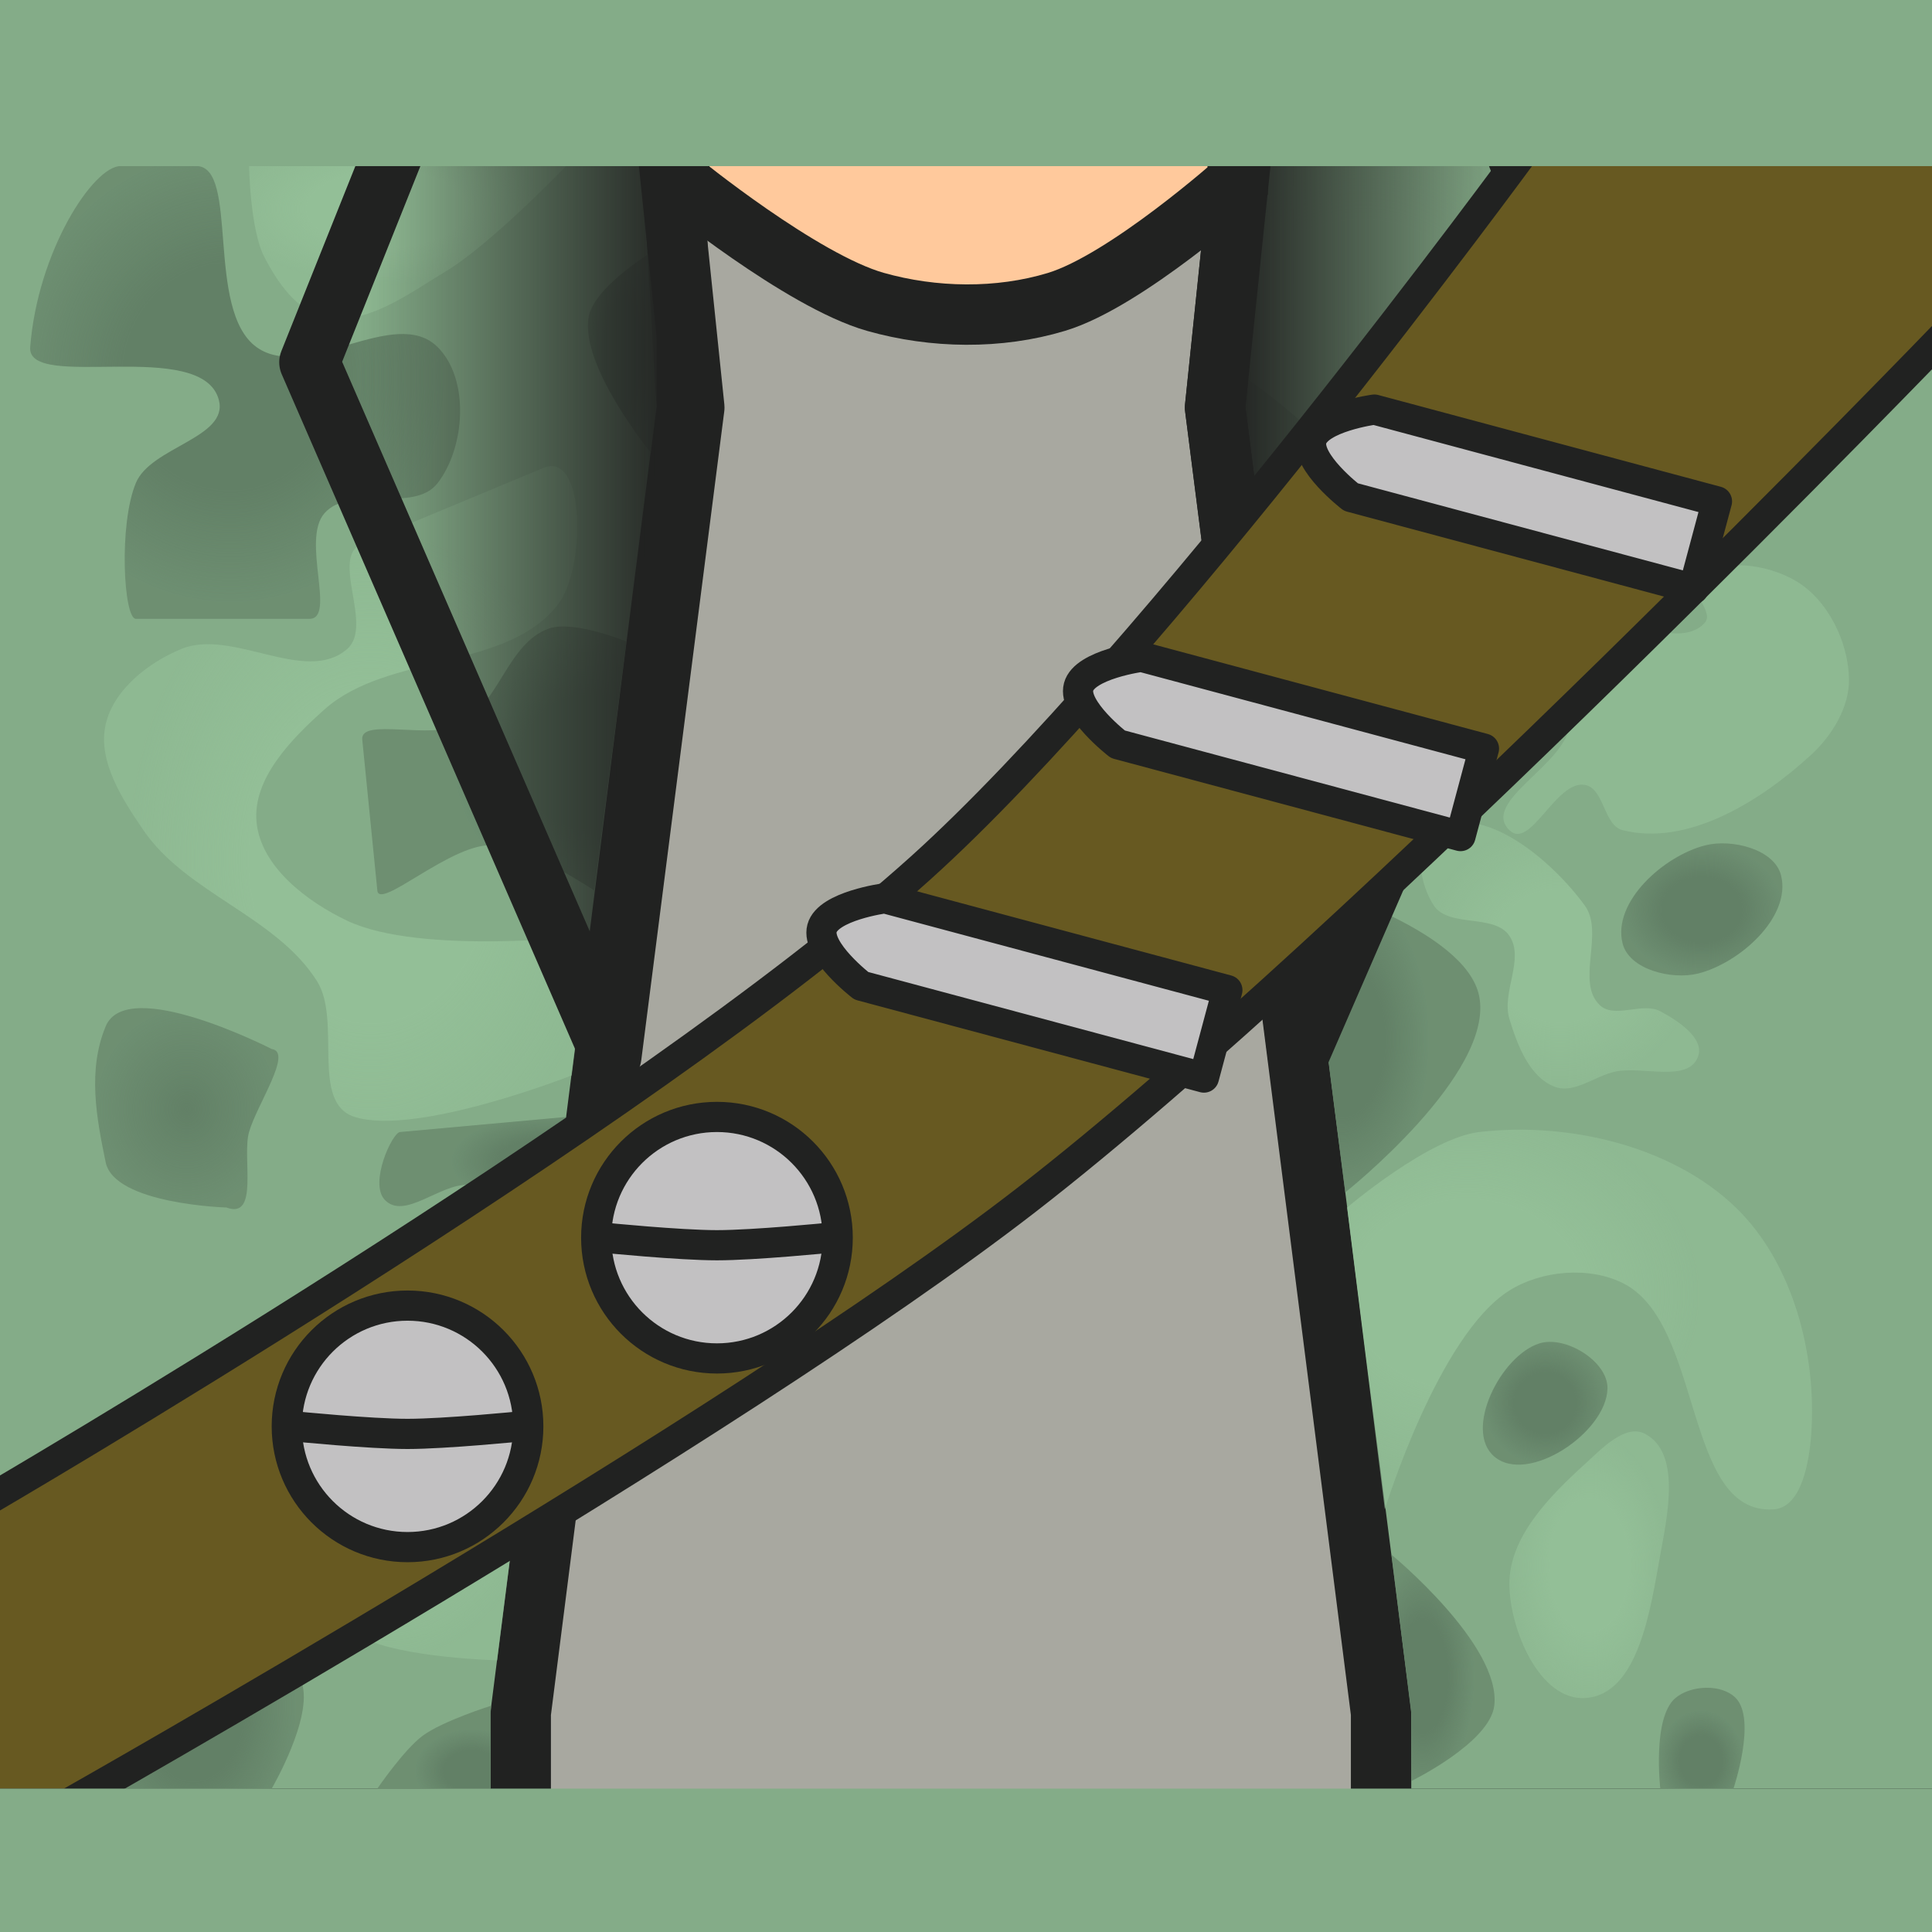 <?xml version="1.0" encoding="UTF-8" standalone="no"?>
<!-- Created with Inkscape (http://www.inkscape.org/) -->

<svg
   width="512px"
   height="512px"
   viewBox="0 0 512 512"
   version="1.1"
   id="SVGRoot"
   sodipodi:docname="Torso Front Rebel Commando.svg"
   xml:space="preserve"
   inkscape:version="1.3.2 (091e20ef0f, 2023-11-25)"
   xmlns:inkscape="http://www.inkscape.org/namespaces/inkscape"
   xmlns:sodipodi="http://sodipodi.sourceforge.net/DTD/sodipodi-0.dtd"
   xmlns:xlink="http://www.w3.org/1999/xlink"
   xmlns="http://www.w3.org/2000/svg"
   xmlns:svg="http://www.w3.org/2000/svg"><sodipodi:namedview
     id="namedview3248"
     pagecolor="#ffffff"
     bordercolor="#000000"
     borderopacity="0.25"
     inkscape:showpageshadow="2"
     inkscape:pageopacity="0.0"
     inkscape:pagecheckerboard="0"
     inkscape:deskcolor="#d1d1d1"
     inkscape:document-units="px"
     showgrid="false"
     inkscape:zoom="1.4142136"
     inkscape:cx="317.8445"
     inkscape:cy="215.31401"
     inkscape:window-width="1920"
     inkscape:window-height="992"
     inkscape:window-x="1920"
     inkscape:window-y="0"
     inkscape:window-maximized="1"
     inkscape:current-layer="layer1"
     showguides="true" /><defs
     id="defs3243"><linearGradient
       id="linearGradient8"
       inkscape:collect="always"><stop
         style="stop-color:#212221;stop-opacity:1;"
         offset="0.15"
         id="stop7" /><stop
         style="stop-color:#212221;stop-opacity:0;"
         offset="0.854"
         id="stop8" /></linearGradient><linearGradient
       id="linearGradient3"
       inkscape:collect="always"><stop
         style="stop-color:#212221;stop-opacity:1;"
         offset="0.15"
         id="stop3" /><stop
         style="stop-color:#212221;stop-opacity:0;"
         offset="0.854"
         id="stop4" /></linearGradient><linearGradient
       inkscape:collect="always"
       id="linearGradient17188"><stop
         style="stop-color:#93bf97;stop-opacity:1;"
         offset="0.5"
         id="stop17184" /><stop
         style="stop-color:#93bf97;stop-opacity:0.66;"
         offset="1"
         id="stop17186" /></linearGradient><linearGradient
       inkscape:collect="always"
       id="linearGradient17180"><stop
         style="stop-color:#93bf97;stop-opacity:1;"
         offset="0.5"
         id="stop17176" /><stop
         style="stop-color:#93bf97;stop-opacity:0.66;"
         offset="1"
         id="stop17178" /></linearGradient><linearGradient
       inkscape:collect="always"
       id="linearGradient17172"><stop
         style="stop-color:#93bf97;stop-opacity:1;"
         offset="0.5"
         id="stop17168" /><stop
         style="stop-color:#93bf97;stop-opacity:0.66;"
         offset="1"
         id="stop17170" /></linearGradient><linearGradient
       inkscape:collect="always"
       id="linearGradient17164"><stop
         style="stop-color:#93bf97;stop-opacity:1;"
         offset="0.5"
         id="stop17160" /><stop
         style="stop-color:#93bf97;stop-opacity:0.66;"
         offset="1"
         id="stop17162" /></linearGradient><linearGradient
       inkscape:collect="always"
       id="linearGradient17153"><stop
         style="stop-color:#93bf97;stop-opacity:1;"
         offset="0.5"
         id="stop17149" /><stop
         style="stop-color:#93bf97;stop-opacity:0.66;"
         offset="1"
         id="stop17151" /></linearGradient><linearGradient
       inkscape:collect="always"
       id="linearGradient16419"><stop
         style="stop-color:#93bf97;stop-opacity:1;"
         offset="0.5"
         id="stop16415" /><stop
         style="stop-color:#93bf97;stop-opacity:0.66;"
         offset="1"
         id="stop16417" /></linearGradient><linearGradient
       inkscape:collect="always"
       id="linearGradient16411"><stop
         style="stop-color:#93bf97;stop-opacity:1;"
         offset="0.5"
         id="stop16407" /><stop
         style="stop-color:#93bf97;stop-opacity:0.66;"
         offset="1"
         id="stop16409" /></linearGradient><linearGradient
       inkscape:collect="always"
       id="linearGradient10926"><stop
         style="stop-color:#628066;stop-opacity:1;"
         offset="0.5"
         id="stop10922" /><stop
         style="stop-color:#628066;stop-opacity:0.66;"
         offset="1"
         id="stop10924" /></linearGradient><linearGradient
       inkscape:collect="always"
       id="linearGradient10918"><stop
         style="stop-color:#628066;stop-opacity:1;"
         offset="0.5"
         id="stop10914" /><stop
         style="stop-color:#628066;stop-opacity:0.66;"
         offset="1"
         id="stop10916" /></linearGradient><linearGradient
       inkscape:collect="always"
       id="linearGradient10910"><stop
         style="stop-color:#628066;stop-opacity:1;"
         offset="0"
         id="stop10906" /><stop
         style="stop-color:#628066;stop-opacity:0.66;"
         offset="0.5"
         id="stop10908" /></linearGradient><linearGradient
       inkscape:collect="always"
       id="linearGradient10902"><stop
         style="stop-color:#638066;stop-opacity:1;"
         offset="0.5"
         id="stop10898" /><stop
         style="stop-color:#638066;stop-opacity:0.66;"
         offset="1"
         id="stop10900" /></linearGradient><linearGradient
       inkscape:collect="always"
       id="linearGradient10894"><stop
         style="stop-color:#628066;stop-opacity:1;"
         offset="0.5"
         id="stop10890" /><stop
         style="stop-color:#628066;stop-opacity:0.66;"
         offset="1"
         id="stop10892" /></linearGradient><linearGradient
       inkscape:collect="always"
       id="linearGradient10886"><stop
         style="stop-color:#628066;stop-opacity:1;"
         offset="0.5"
         id="stop10882" /><stop
         style="stop-color:#628066;stop-opacity:0.66;"
         offset="1"
         id="stop10884" /></linearGradient><linearGradient
       inkscape:collect="always"
       id="linearGradient10878"><stop
         style="stop-color:#628066;stop-opacity:1;"
         offset="0.5"
         id="stop10874" /><stop
         style="stop-color:#628066;stop-opacity:0.66;"
         offset="1"
         id="stop10876" /></linearGradient><linearGradient
       inkscape:collect="always"
       id="linearGradient10870"><stop
         style="stop-color:#628066;stop-opacity:1;"
         offset="0.5"
         id="stop10866" /><stop
         style="stop-color:#628066;stop-opacity:0.66;"
         offset="1"
         id="stop10868" /></linearGradient><linearGradient
       inkscape:collect="always"
       id="linearGradient10862"><stop
         style="stop-color:#628066;stop-opacity:1;"
         offset="0.5"
         id="stop10858" /><stop
         style="stop-color:#628066;stop-opacity:0.66;"
         offset="1"
         id="stop10860" /></linearGradient><linearGradient
       inkscape:collect="always"
       id="linearGradient10854"><stop
         style="stop-color:#628066;stop-opacity:1;"
         offset="0.5"
         id="stop10850" /><stop
         style="stop-color:#628066;stop-opacity:0.66;"
         offset="1"
         id="stop10852" /></linearGradient><linearGradient
       inkscape:collect="always"
       id="linearGradient10846"><stop
         style="stop-color:#628066;stop-opacity:1;"
         offset="0.5"
         id="stop10842" /><stop
         style="stop-color:#628066;stop-opacity:0.66;"
         offset="1"
         id="stop10844" /></linearGradient><linearGradient
       inkscape:collect="always"
       id="linearGradient10838"><stop
         style="stop-color:#628066;stop-opacity:1;"
         offset="0"
         id="stop10834" /><stop
         style="stop-color:#628066;stop-opacity:0.66;"
         offset="1"
         id="stop10836" /></linearGradient><linearGradient
       inkscape:collect="always"
       id="linearGradient10830"><stop
         style="stop-color:#628066;stop-opacity:1;"
         offset="0.5"
         id="stop10826" /><stop
         style="stop-color:#628066;stop-opacity:0.66;"
         offset="1"
         id="stop10828" /></linearGradient><linearGradient
       inkscape:collect="always"
       id="linearGradient10822"><stop
         style="stop-color:#628066;stop-opacity:1;"
         offset="0.5"
         id="stop10818" /><stop
         style="stop-color:#628066;stop-opacity:0.66;"
         offset="1"
         id="stop10820" /></linearGradient><linearGradient
       inkscape:collect="always"
       id="linearGradient10814"><stop
         style="stop-color:#628066;stop-opacity:1;"
         offset="0.5"
         id="stop10810" /><stop
         style="stop-color:#628066;stop-opacity:0.66;"
         offset="1"
         id="stop10812" /></linearGradient><radialGradient
       inkscape:collect="always"
       xlink:href="#linearGradient10814"
       id="radialGradient10816"
       cx="61.006"
       cy="99.998"
       fx="61.006"
       fy="99.998"
       r="56.973"
       gradientTransform="matrix(1,0,0,1.053,0,-5.526)"
       gradientUnits="userSpaceOnUse" /><radialGradient
       inkscape:collect="always"
       xlink:href="#linearGradient10822"
       id="radialGradient10824"
       cx="164.9"
       cy="93"
       fx="164.9"
       fy="93"
       r="9.1"
       gradientTransform="matrix(1,0,0,2.967,0,-182.927)"
       gradientUnits="userSpaceOnUse" /><radialGradient
       inkscape:collect="always"
       xlink:href="#linearGradient10830"
       id="radialGradient10832"
       cx="155.376"
       cy="201.844"
       fx="155.376"
       fy="201.844"
       r="35.007"
       gradientTransform="matrix(1,0,0,1.014,0,-2.73)"
       gradientUnits="userSpaceOnUse" /><radialGradient
       inkscape:collect="always"
       xlink:href="#linearGradient10838"
       id="radialGradient10840"
       cx="49.492"
       cy="293.794"
       fx="49.492"
       fy="293.794"
       r="24.283"
       gradientTransform="matrix(1,0,0,1.097,0,-28.414)"
       gradientUnits="userSpaceOnUse" /><radialGradient
       inkscape:collect="always"
       xlink:href="#linearGradient10846"
       id="radialGradient10848"
       cx="144.305"
       cy="307.612"
       fx="144.305"
       fy="307.612"
       r="24.732"
       gradientTransform="matrix(1,0,0,0.485,0,158.555)"
       gradientUnits="userSpaceOnUse" /><radialGradient
       inkscape:collect="always"
       xlink:href="#linearGradient10854"
       id="radialGradient10856"
       cx="51.221"
       cy="446.374"
       fx="51.221"
       fy="446.374"
       r="27.297"
       gradientTransform="matrix(1,0,0,1.463,0,-200.979)"
       gradientUnits="userSpaceOnUse" /><radialGradient
       inkscape:collect="always"
       xlink:href="#linearGradient10862"
       id="radialGradient10864"
       cx="125.111"
       cy="471.82"
       fx="125.111"
       fy="471.82"
       r="15.125"
       gradientTransform="matrix(1,0,0,0.727,0,126.273)"
       gradientUnits="userSpaceOnUse" /><radialGradient
       inkscape:collect="always"
       xlink:href="#linearGradient10870"
       id="radialGradient10872"
       cx="450.762"
       cy="465.7"
       fx="450.762"
       fy="465.7"
       r="11.354"
       gradientTransform="matrix(1,0,0,1.177,0,-81.511)"
       gradientUnits="userSpaceOnUse" /><radialGradient
       inkscape:collect="always"
       xlink:href="#linearGradient10878"
       id="radialGradient10880"
       cx="377"
       cy="442.948"
       fx="377"
       fy="442.948"
       r="13.669"
       gradientTransform="matrix(1,0,0,2.195,0,-528.071)"
       gradientUnits="userSpaceOnUse" /><radialGradient
       inkscape:collect="always"
       xlink:href="#linearGradient10886"
       id="radialGradient10888"
       cx="409.484"
       cy="371.878"
       fx="409.484"
       fy="371.878"
       r="16.518"
       gradientTransform="matrix(1,0,0,0.985,0,5.526)"
       gradientUnits="userSpaceOnUse" /><radialGradient
       inkscape:collect="always"
       xlink:href="#linearGradient10894"
       id="radialGradient10896"
       cx="355.562"
       cy="275.317"
       fx="355.562"
       fy="275.317"
       r="23.149"
       gradientTransform="matrix(1,0,0,1.771,0,-212.056)"
       gradientUnits="userSpaceOnUse" /><radialGradient
       inkscape:collect="always"
       xlink:href="#linearGradient10902"
       id="radialGradient10904"
       cx="343.189"
       cy="193.882"
       fx="343.189"
       fy="193.882"
       r="32.838"
       gradientTransform="matrix(1,0,0,0.761,0,46.546)"
       gradientUnits="userSpaceOnUse" /><radialGradient
       inkscape:collect="always"
       xlink:href="#linearGradient10910"
       id="radialGradient10912"
       cx="383.781"
       cy="101.986"
       fx="383.781"
       fy="101.986"
       r="12.896"
       gradientTransform="matrix(1,0,0,0.991,0,0.955)"
       gradientUnits="userSpaceOnUse" /><radialGradient
       inkscape:collect="always"
       xlink:href="#linearGradient10918"
       id="radialGradient10920"
       cx="444.203"
       cy="94.009"
       fx="444.203"
       fy="94.009"
       r="33.591"
       gradientTransform="matrix(1,0,0,1.489,0,-45.946)"
       gradientUnits="userSpaceOnUse" /><radialGradient
       inkscape:collect="always"
       xlink:href="#linearGradient10926"
       id="radialGradient10928"
       cx="451"
       cy="241"
       fx="451"
       fy="241"
       r="21.355"
       gradientTransform="matrix(1,0,0,0.82,0,43.462)"
       gradientUnits="userSpaceOnUse" /><radialGradient
       inkscape:collect="always"
       xlink:href="#linearGradient16411"
       id="radialGradient16413"
       cx="102.29"
       cy="45.802"
       fx="102.29"
       fy="45.802"
       r="42"
       gradientTransform="matrix(1,0,0,0.481,0,33.314)"
       gradientUnits="userSpaceOnUse" /><radialGradient
       inkscape:collect="always"
       xlink:href="#linearGradient16419"
       id="radialGradient16421"
       cx="98.272"
       cy="223.093"
       fx="98.272"
       fy="223.093"
       r="64.313"
       gradientTransform="matrix(1,0,0,1.349,0,-73.347)"
       gradientUnits="userSpaceOnUse" /><radialGradient
       inkscape:collect="always"
       xlink:href="#linearGradient17153"
       id="radialGradient17155"
       cx="102.972"
       cy="383.763"
       fx="102.972"
       fy="383.763"
       r="43.028"
       gradientTransform="matrix(1,0,0,1.307,0,-117.818)"
       gradientUnits="userSpaceOnUse" /><radialGradient
       inkscape:collect="always"
       xlink:href="#linearGradient17164"
       id="radialGradient17166"
       cx="421.138"
       cy="414.676"
       fx="421.138"
       fy="414.676"
       r="21.14"
       gradientTransform="matrix(1,0,0,1.672,0,-278.526)"
       gradientUnits="userSpaceOnUse" /><radialGradient
       inkscape:collect="always"
       xlink:href="#linearGradient17172"
       id="radialGradient17174"
       cx="388.859"
       cy="341.597"
       fx="388.859"
       fy="341.597"
       r="61.607"
       gradientTransform="matrix(1,0,0,0.817,0,64.035)"
       gradientUnits="userSpaceOnUse" /><radialGradient
       inkscape:collect="always"
       xlink:href="#linearGradient17180"
       id="radialGradient17182"
       cx="413.356"
       cy="253.187"
       fx="413.356"
       fy="253.187"
       r="36.921"
       gradientTransform="matrix(1,0,0,0.956,0,11.214)"
       gradientUnits="userSpaceOnUse" /><radialGradient
       inkscape:collect="always"
       xlink:href="#linearGradient17188"
       id="radialGradient17190"
       cx="361.234"
       cy="105.564"
       fx="361.234"
       fy="105.564"
       r="80.001"
       gradientTransform="matrix(1,0,0,1.106,0,-14.07)"
       gradientUnits="userSpaceOnUse" /><linearGradient
       inkscape:collect="always"
       xlink:href="#linearGradient8"
       id="linearGradient4"
       x1="308"
       y1="88"
       x2="428"
       y2="88"
       gradientUnits="userSpaceOnUse" /><linearGradient
       inkscape:collect="always"
       xlink:href="#linearGradient3"
       id="linearGradient7"
       gradientUnits="userSpaceOnUse"
       x1="308"
       y1="88"
       x2="428"
       y2="88"
       gradientTransform="matrix(-1,0,0,1,506,0)" /></defs><g
     inkscape:label="Layer 1"
     inkscape:groupmode="layer"
     id="layer1"><rect
       style="fill:#a8a8a0;fill-opacity:1;stroke:none;stroke-width:36.366;stroke-linecap:square;stroke-linejoin:round;stroke-dasharray:none;stroke-opacity:1"
       id="rect6"
       width="512"
       height="512"
       x="0"
       y="0" /><path
       style="display:inline;fill:#84ac88;stroke:#212221;stroke-width:16;stroke-linecap:round;stroke-linejoin:round;stroke-dasharray:none;stroke-opacity:1"
       d="m 170,-98 12,206 -44,346 v 28 H -8 V 34 Z"
       id="path12884"
       sodipodi:nodetypes="ccccccc" /><path
       style="display:inline;fill:#84ac88;stroke:#212221;stroke-width:16;stroke-linecap:round;stroke-linejoin:round;stroke-dasharray:none;stroke-opacity:1"
       d="m 344,-104 -22,212 44,346 v 28 H 520 V 28 Z"
       id="path13076"
       sodipodi:nodetypes="ccccccc" /><path
       style="display:inline;fill:url(#radialGradient10816);fill-opacity:1;stroke:none;stroke-width:5;stroke-linecap:round;stroke-linejoin:round;stroke-dasharray:none;stroke-opacity:1"
       d="M 52,44 H 32 C 24.683,44 9.983,66.607 8,92 c -0.928,11.889 45.614,-2.743 50,14 2.628,10.032 -18.031,12.419 -22,22 -4.592,11.087 -3.228,36 0,36 h 46 c 7.181,0 -2.259,-20.95 4,-28 6.871,-7.739 23.695,0.207 30,-8 7.311,-9.516 8.485,-27.515 0,-36 C 104.686,80.686 80.98,101.355 68,92 54.318,82.139 63.507,44 52,44 Z"
       id="path14623"
       sodipodi:nodetypes="sssaassaaaas" /><path
       style="fill:url(#radialGradient10824);fill-opacity:1;stroke:none;stroke-width:5;stroke-linecap:round;stroke-linejoin:round;stroke-dasharray:none;stroke-opacity:1"
       d="m 174,66 c 0,0 -16.499,9.649 -18,18 -2.335,12.992 16.5,36 16.5,36 l 1.5,-12 z"
       id="path14690"
       sodipodi:nodetypes="caccc" /><path
       style="fill:url(#radialGradient10832);fill-opacity:1;stroke:none;stroke-width:5;stroke-linecap:round;stroke-linejoin:round;stroke-dasharray:none;stroke-opacity:1"
       d="m 166,170 -8.5,66 c 0,0 -17.5,-11.845 -27.5,-12 -10.769,-0.167 -29.476,17.238 -30,12 l -4,-40 c -0.59,-5.899 18.257,0.115 26,-4 10.21,-5.426 12.61,-21.734 23.555,-25.461 C 152.098,164.31 166,170 166,170 Z"
       id="path14692"
       sodipodi:nodetypes="ccassaac" /><path
       style="fill:url(#radialGradient10840);fill-opacity:1;stroke:none;stroke-width:5;stroke-linecap:round;stroke-linejoin:round;stroke-dasharray:none;stroke-opacity:1"
       d="m 28,272 c 5.653,-13.68 44,6 44,6 5.681,0.775 -3.908,14.692 -6,22 -1.916,6.691 2.761,23.285 -6,20 0,0 -29.694,-0.844 -32,-12 -2.467,-11.933 -4.798,-24.388 0,-36 z"
       id="path14694"
       sodipodi:nodetypes="ssasss" /><path
       style="fill:url(#radialGradient10848);fill-opacity:1;stroke:none;stroke-width:5;stroke-linecap:round;stroke-linejoin:round;stroke-dasharray:none;stroke-opacity:1"
       d="m 150,296 -44,4 c -2.063,0.188 -8.261,13.57 -4,18 5.167,5.372 14.552,-4.281 22,-4 7.918,0.298 23,6 23,6 z"
       id="path14696"
       sodipodi:nodetypes="csaacc" /><path
       style="fill:url(#radialGradient10856);fill-opacity:1;stroke:none;stroke-width:5;stroke-linecap:round;stroke-linejoin:round;stroke-dasharray:none;stroke-opacity:1"
       d="m 32,396 c -13.675,20.068 0,78 0,78 h 40 c 0,0 10.991,-18.766 8,-28 C 76.342,434.708 60.199,432.583 52,424 44.077,415.706 38.459,386.522 32,396 Z"
       id="path14698"
       sodipodi:nodetypes="sccaas" /><path
       style="fill:url(#radialGradient10864);fill-opacity:1;stroke:none;stroke-width:5;stroke-linecap:round;stroke-linejoin:round;stroke-dasharray:none;stroke-opacity:1"
       d="m 130,474 h -30 c 0,0 7.061,-10.341 12,-14 5.337,-3.954 18.25,-8 18.25,-8 l -0.25,2 z"
       id="path14700"
       sodipodi:nodetypes="ccaccc" /><path
       style="fill:url(#radialGradient16413);fill-opacity:1;stroke:none;stroke-width:5;stroke-linecap:round;stroke-linejoin:round;stroke-dasharray:none;stroke-opacity:1"
       d="m 66,44 h 84 c 0,0 -19.835,20.727 -32,28 C 108.222,77.845 97.134,86.412 86,84 78.628,82.403 73.451,74.707 70,68 66.289,60.789 66,44 66,44 Z"
       id="path14765"
       sodipodi:nodetypes="ccaaac" /><path
       style="fill:url(#radialGradient16421);fill-opacity:1;stroke:none;stroke-width:5;stroke-linecap:round;stroke-linejoin:round;stroke-dasharray:none;stroke-opacity:1"
       d="m 148,160 c 7.267,-9.642 7.145,-40.644 -4,-36 l -48,20 c -8.703,3.626 3.122,21.823 -4,28 -11.08,9.61 -30.45,-5.613 -44,0 -8.71,3.608 -17.932,10.802 -20,20 -2.174,9.669 4.412,19.815 10,28 11.457,16.782 35.155,22.817 46,40 6.647,10.532 -1.878,32.256 10,36 16.417,5.174 57.5,-11 57.5,-11 l 4.7,-37 c 0,0 -44.836,5.206 -64.2,-4 -10.652,-5.064 -22.793,-14.267 -24,-26 -1.193,-11.601 9.289,-22.247 18,-30 16.939,-15.076 48.577,-10.189 62,-28 z"
       id="path14767"
       sodipodi:nodetypes="sssaaaaasccaaas" /><path
       style="fill:url(#radialGradient17155);fill-opacity:1;stroke:none;stroke-width:5;stroke-linecap:round;stroke-linejoin:round;stroke-dasharray:none;stroke-opacity:1"
       d="m 146,328 c 0,0 -18.248,-1.933 -26,2 -27.407,13.904 -61.618,39.311 -60,70 0.869,16.483 21.221,26.649 36,34 10.819,5.381 35.75,6 35.75,6 z"
       id="path14769"
       sodipodi:nodetypes="caaacc" /><path
       style="fill:url(#radialGradient10920);fill-opacity:1;stroke:none;stroke-width:5;stroke-linecap:round;stroke-linejoin:round;stroke-dasharray:none;stroke-opacity:1"
       d="m 436,44 h 30 c 0,0 21.915,63.278 6,88 -6.166,9.579 -20.611,12.263 -32,12 -10.152,-0.234 -23.488,-2.903 -28,-12 -3.664,-7.387 0.479,-17.874 6,-24 5.224,-5.796 17.754,-1.453 22,-8 10.183,-15.701 -4,-56 -4,-56 z"
       id="path14772"
       sodipodi:nodetypes="ccaaaaac" /><path
       style="fill:url(#radialGradient10912);fill-opacity:1;stroke:none;stroke-width:5;stroke-linecap:round;stroke-linejoin:round;stroke-dasharray:none;stroke-opacity:1"
       d="m 372,106 c -4.492,-2.367 5.892,-1.892 8,-4 3.162,-3.162 3.375,-16.082 6,-12 10.809,16.81 13.285,16.259 8,22 -5.149,5.592 -6.362,2.241 -22,-6 z"
       id="path14774"
       sodipodi:nodetypes="sasas" /><path
       style="fill:url(#radialGradient10904);fill-opacity:1;stroke:none;stroke-width:5;stroke-linecap:round;stroke-linejoin:round;stroke-dasharray:none;stroke-opacity:1"
       d="m 344.25,220 -6.37,-50 c 0,0 45.872,2.684 60.12,18 4.186,4.5 7.694,13.088 4,18 -6.424,8.541 -21.643,-0.636 -32,2 -9.177,2.336 -25.75,12 -25.75,12 z"
       id="path14776"
       sodipodi:nodetypes="ccaaac" /><path
       style="fill:url(#radialGradient10928);fill-opacity:1;stroke:none;stroke-width:5;stroke-linecap:round;stroke-linejoin:round;stroke-dasharray:none;stroke-opacity:1"
       d="m 430,250 c -2.743,-11.017 10.983,-23.257 22,-26 6.968,-1.735 18.265,1.032 20,8 2.743,11.017 -10.983,23.257 -22,26 -6.968,1.735 -18.265,-1.032 -20,-8 z"
       id="path14778"
       sodipodi:nodetypes="aaaaa" /><path
       style="fill:url(#radialGradient10896);fill-opacity:1;stroke:none;stroke-width:5;stroke-linecap:round;stroke-linejoin:round;stroke-dasharray:none;stroke-opacity:1"
       d="m 346,234 10.5,82 c 0,0 39.607,-31.418 35.5,-52 -3.582,-17.952 -46,-30 -46,-30 z"
       id="path14780"
       sodipodi:nodetypes="ccac" /><path
       style="fill:url(#radialGradient10880);fill-opacity:1;stroke:none;stroke-width:5;stroke-linecap:round;stroke-linejoin:round;stroke-dasharray:none;stroke-opacity:1"
       d="m 374,472 v -18 l -5.25,-42 c 0,0 29.141,23.978 27.25,40 -1.162,9.842 -22,20 -22,20 z"
       id="path14782"
       sodipodi:nodetypes="cccac" /><path
       style="fill:url(#radialGradient10872);fill-opacity:1;stroke:none;stroke-width:5;stroke-linecap:round;stroke-linejoin:round;stroke-dasharray:none;stroke-opacity:1"
       d="m 440,474 h 19.386 c 0,0 6.2,-18.269 0.614,-24 -3.723,-3.819 -11.931,-3.447 -16,0 -6.188,5.242 -4,24 -4,24 z"
       id="path14784"
       sodipodi:nodetypes="ccaac" /><path
       style="fill:url(#radialGradient10888);fill-opacity:1;stroke:none;stroke-width:5;stroke-linecap:round;stroke-linejoin:round;stroke-dasharray:none;stroke-opacity:1"
       d="m 408,356 c -10.286,3.195 -20.2,23.017 -12,30 8.879,7.561 29.723,-6.341 30,-18 0.172,-7.209 -11.113,-14.139 -18,-12 z"
       id="path14786"
       sodipodi:nodetypes="aaaa" /><path
       style="fill:url(#radialGradient17190);fill-opacity:1;stroke:none;stroke-width:5;stroke-linecap:round;stroke-linejoin:round;stroke-dasharray:none;stroke-opacity:1"
       d="m 330,44 v 56 c 0,0 24.588,16.934 30,30 1.276,3.08 2.733,8.092 0,10 -7.933,5.539 -27.25,-10 -27.25,-10 l 4.75,38 c 0,0 43.539,-12.735 62.5,-4 6.055,2.789 8.906,10.095 12,16 1.957,3.735 4.415,7.804 4,12 -1.059,10.697 -23.682,20.48 -16,28 5.556,5.439 12.335,-13.299 20,-12 5.134,0.87 4.952,10.723 10,12 17.402,4.402 36.791,-7.846 50,-20 5.485,-5.047 10.113,-12.547 10,-20 -0.149,-9.842 -5.549,-20.953 -14,-26 -7.44,-4.444 -20.4,-6.615 -26,0 -2.397,2.831 4.249,8.158 1.836,10.975 -4.342,5.071 -13.919,2.469 -20.028,-0.225 C 413.129,156.514 407.832,129.937 390,120 c -5.939,-3.309 -15.08,0.692 -20,-4 -3.979,-3.794 -5.839,-10.819 -4,-16 3.346,-9.424 14.013,-17.485 24,-18 11.646,-0.601 18.717,20.949 30,18 5.2,-1.359 8.057,-8.625 8,-14 -0.041,-3.887 -5.197,-6.197 -6,-10 -2.22,-10.518 4,-32 4,-32 z"
       id="path14788"
       sodipodi:nodetypes="ccaaccaaaaaaaaaaaaaaaaaaacc" /><path
       style="fill:url(#radialGradient17182);fill-opacity:1;stroke:none;stroke-width:5;stroke-linecap:round;stroke-linejoin:round;stroke-dasharray:none;stroke-opacity:1"
       d="m 380,220 c 12.681,-7.837 31.241,7.937 40,20 5.222,7.192 -2.476,20.235 3.956,26.368 3.89,3.71 11.297,-0.892 16.044,1.632 4.597,2.445 11.776,7.105 10,12 -2.543,7.007 -14.714,2.429 -22,4 -5.374,1.159 -10.872,5.982 -16,4 -6.726,-2.6 -9.91,-11.098 -12,-18 -2.125,-7.019 4.111,-15.928 0,-22 -4.025,-5.946 -15.975,-2.054 -20,-8 -3.738,-5.52 -5.671,-16.495 0,-20 z"
       id="path14790"
       sodipodi:nodetypes="aaaaaaaaaaa" /><path
       style="fill:url(#radialGradient17174);fill-opacity:1;stroke:none;stroke-width:5;stroke-linecap:round;stroke-linejoin:round;stroke-dasharray:none;stroke-opacity:1"
       d="m 367,400 -10,-80 c 0,0 21.654,-18.437 35,-20 23.466,-2.747 50.998,3.594 68,20 15.171,14.639 21.494,38.971 20,60 -0.528,7.435 -2.561,19.537 -10,20 -23.991,1.494 -18.441,-49.369 -40,-60 -8.989,-4.432 -21.509,-3.324 -30,2 -18.846,11.816 -33,58 -33,58 z"
       id="path14792"
       sodipodi:nodetypes="ccaaaaaac" /><path
       style="fill:url(#radialGradient17166);fill-opacity:1;stroke:none;stroke-width:5;stroke-linecap:round;stroke-linejoin:round;stroke-dasharray:none;stroke-opacity:1"
       d="m 400,420 c 0.177,12.017 7.998,30.622 20,30 14.295,-0.741 17.437,-23.917 20,-38 1.925,-10.576 5.478,-26.928 -4,-32 -5.257,-2.814 -11.588,3.988 -16,8 -9.307,8.462 -20.185,19.423 -20,32 z"
       id="path14794"
       sodipodi:nodetypes="aaaaaa" /><path
       style="display:inline;fill:#ffc99c;fill-opacity:1;stroke:#212221;stroke-width:16;stroke-linecap:butt;stroke-linejoin:miter;stroke-dasharray:none;stroke-opacity:1"
       d="m 180,28 h 148 v 20 c 0,0 -29.596,26.426 -48,31.999 -15.314,4.636 -32.605,4.357 -48,0 C 212.417,74.456 180,48 180,48 Z"
       id="path5234"
       sodipodi:nodetypes="cccaacc" /><path
       style="display:inline;fill:url(#linearGradient4);fill-opacity:1;stroke:#212221;stroke-width:16;stroke-linecap:butt;stroke-linejoin:round;stroke-miterlimit:4;stroke-dasharray:none;stroke-opacity:1"
       d="M 424,96 344,-104 322,108 344,280 Z"
       id="path4416"
       sodipodi:nodetypes="ccccc" /><path
       style="display:inline;fill:url(#linearGradient7);fill-opacity:1;stroke:#212221;stroke-width:16;stroke-linecap:butt;stroke-linejoin:round;stroke-miterlimit:4;stroke-dasharray:none;stroke-opacity:1"
       d="m 82,96 80,-200 22,212 -22,172 z"
       id="path7"
       sodipodi:nodetypes="ccccc" /><path
       style="fill:#675921;fill-opacity:1;stroke:#212221;stroke-width:8;stroke-linecap:square;stroke-linejoin:round;stroke-dasharray:none;stroke-opacity:1"
       d="M 404,40 C 404,40 305.525,174.59 244,230 169.806,296.821 -4,398 -4,398 v 80 H 18 C 18,478 192.889,379.272 272,318 360.367,249.559 516,88 516,88 V 40 Z"
       id="path6"
       sodipodi:nodetypes="cacccaccc" /><path
       style="fill:#c2c1c2;fill-opacity:1;stroke:#212221;stroke-width:8;stroke-linecap:square;stroke-linejoin:round;stroke-dasharray:none;stroke-opacity:1"
       d="m 347.589,116.511 c 1.591,-5.937 16.629,-7.968 16.629,-7.968 l 90.797,24.329 -6.212,23.182 -90.797,-24.329 c 0,0 -12.008,-9.278 -10.417,-15.215 z"
       id="path8"
       sodipodi:nodetypes="acccca" /><path
       style="fill:#c2c1c2;fill-opacity:1;stroke:#212221;stroke-width:8;stroke-linecap:square;stroke-linejoin:round;stroke-dasharray:none;stroke-opacity:1"
       d="m 285.84,182.024 c 1.591,-5.937 16.629,-7.968 16.629,-7.968 l 90.797,24.329 -6.212,23.182 -90.797,-24.329 c 0,0 -12.008,-9.278 -10.417,-15.215 z"
       id="path9"
       sodipodi:nodetypes="acccca" /><path
       style="fill:#c2c1c2;fill-opacity:1;stroke:#212221;stroke-width:8;stroke-linecap:square;stroke-linejoin:round;stroke-dasharray:none;stroke-opacity:1"
       d="m 217.84,246.024 c 1.591,-5.937 16.629,-7.968 16.629,-7.968 l 90.797,24.329 -6.212,23.182 -90.797,-24.329 c 0,0 -12.008,-9.278 -10.417,-15.215 z"
       id="path10"
       sodipodi:nodetypes="acccca" /><circle
       style="fill:#c2c1c2;fill-opacity:1;stroke:#212221;stroke-width:8;stroke-linecap:square;stroke-linejoin:round;stroke-dasharray:none;stroke-opacity:1"
       id="path11"
       cx="108"
       cy="378"
       r="32" /><path
       style="fill:none;fill-opacity:1;stroke:#212221;stroke-width:8;stroke-linecap:round;stroke-linejoin:round;stroke-dasharray:none;stroke-opacity:1"
       d="m 78,378 c 0,0 19.978,2 30,2 10.022,0 30,-2 30,-2"
       id="path13"
       sodipodi:nodetypes="cac" /><circle
       style="fill:#c2c1c2;fill-opacity:1;stroke:#212221;stroke-width:8;stroke-linecap:square;stroke-linejoin:round;stroke-dasharray:none;stroke-opacity:1"
       id="circle13"
       cx="190"
       cy="328"
       r="32" /><rect
       style="fill:#84ac88;stroke:none;stroke-width:13.724;stroke-linecap:round;stroke-linejoin:round;stroke-dasharray:none;stroke-opacity:1"
       id="rect13074"
       width="512"
       height="38"
       x="0"
       y="474" /><path
       style="fill:none;fill-opacity:1;stroke:#212221;stroke-width:8;stroke-linecap:round;stroke-linejoin:round;stroke-dasharray:none;stroke-opacity:1"
       d="m 160,328 c 0,0 19.978,2 30,2 10.022,0 30,-2 30,-2"
       id="path14"
       sodipodi:nodetypes="cac" /><rect
       style="fill:#84ac88;fill-opacity:1;stroke:none;stroke-width:22.471;stroke-linecap:round;stroke-linejoin:round;stroke-miterlimit:4;stroke-dasharray:none"
       id="rect5910"
       width="512"
       height="44"
       x="0"
       y="0" /><rect
       style="fill:#84ac88;stroke:none;stroke-width:14.767;stroke-linecap:round;stroke-linejoin:round;stroke-dasharray:none;stroke-opacity:1"
       id="rect13072"
       width="512"
       height="44"
       x="0"
       y="0" /></g></svg>
